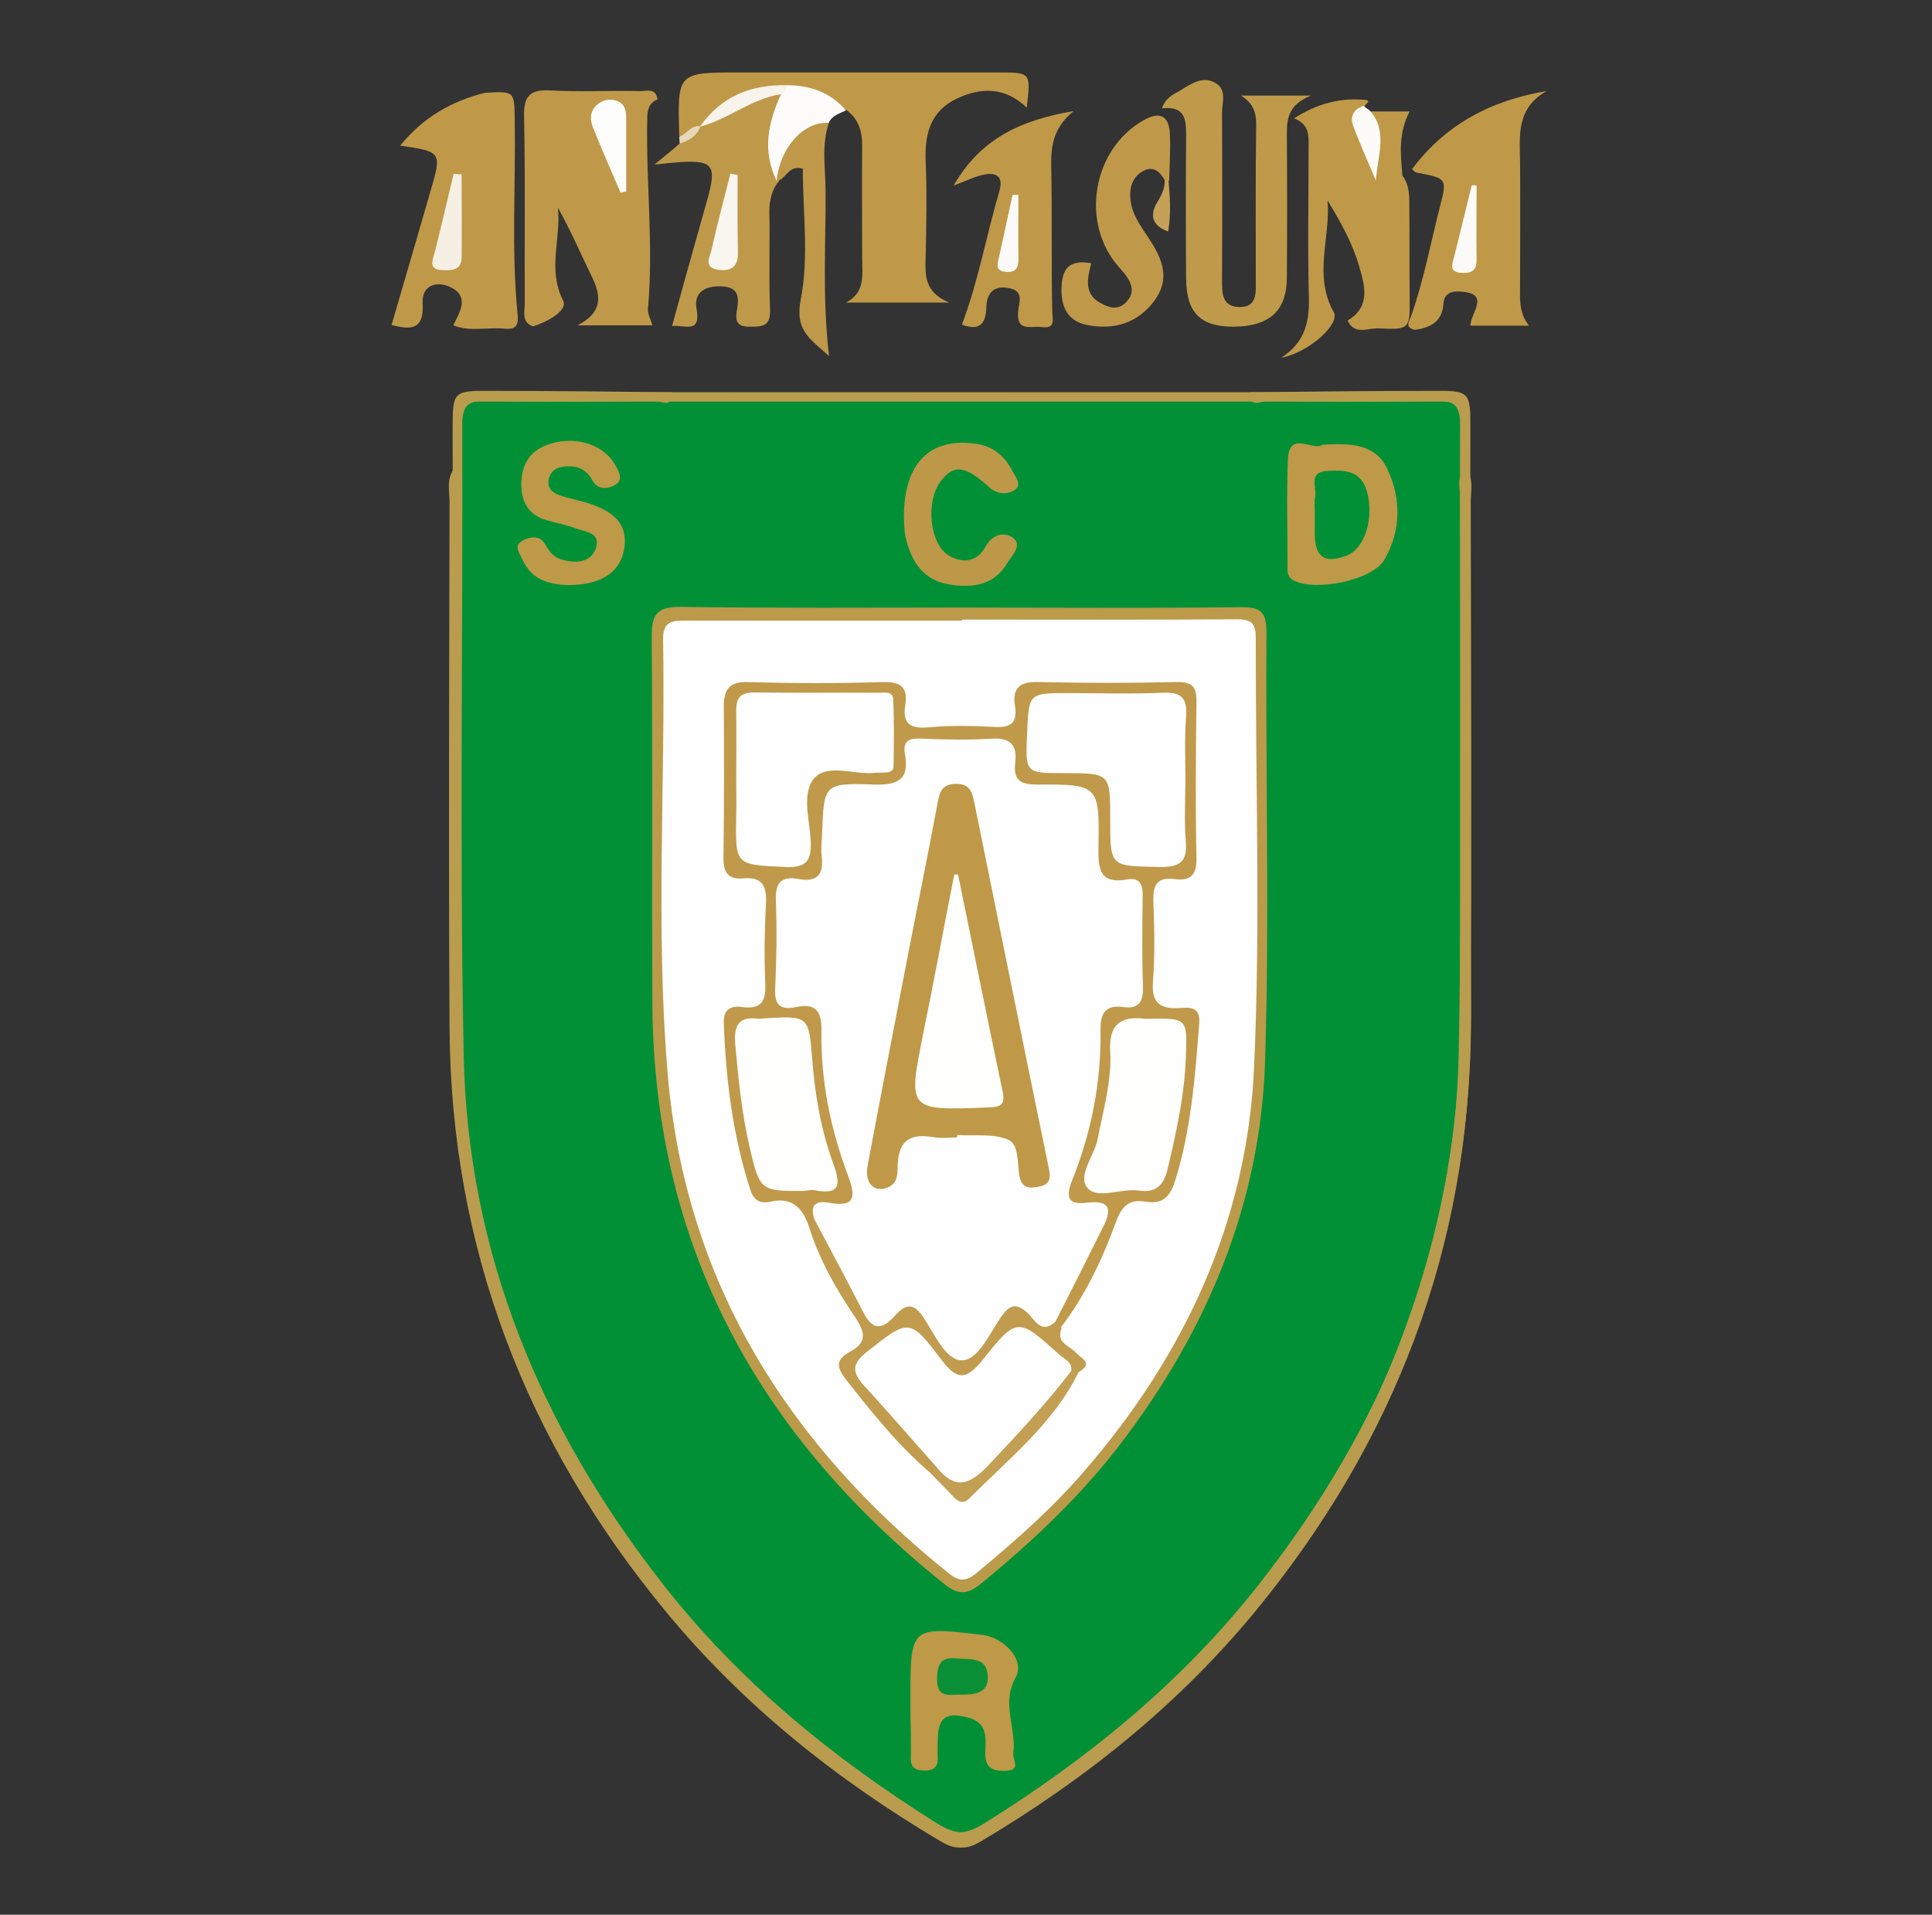 <?xml version="1.0" encoding="utf-8"?>
<!-- Generator: Adobe Illustrator 24.2.0, SVG Export Plug-In . SVG Version: 6.00 Build 0)  -->
<svg version="1.1" id="Capa_4" xmlns="http://www.w3.org/2000/svg" xmlns:xlink="http://www.w3.org/1999/xlink" x="0px" y="0px"
	 viewBox="0 0 560 555" style="enable-background:new 0 0 560 555;" xml:space="preserve">
<rect x="0" y="0" width="560" height="555" fill="#333333" stroke="none"/>
<style type="text/css">
	.st0{fill-rule:evenodd;clip-rule:evenodd;fill:#019036;}
	.st1{fill-rule:evenodd;clip-rule:evenodd;fill:#B99C4E;}
	.st2{fill-rule:evenodd;clip-rule:evenodd;fill:#BF9948;}
	.st3{fill-rule:evenodd;clip-rule:evenodd;fill:#BF9949;}
	.st4{fill-rule:evenodd;clip-rule:evenodd;fill:#BF9A4A;}
	.st5{fill-rule:evenodd;clip-rule:evenodd;fill:#BF994A;}
	.st6{fill-rule:evenodd;clip-rule:evenodd;fill:#FDFCFA;}
	.st7{fill-rule:evenodd;clip-rule:evenodd;fill:#FCFBF8;}
	.st8{fill-rule:evenodd;clip-rule:evenodd;fill:#C5A158;}
	.st9{fill-rule:evenodd;clip-rule:evenodd;fill:#E5D7B8;}
	.st10{fill-rule:evenodd;clip-rule:evenodd;fill:#BB9A4A;}
	.st11{fill-rule:evenodd;clip-rule:evenodd;fill:#BD9948;}
	.st12{fill-rule:evenodd;clip-rule:evenodd;fill:#BE9948;}
	.st13{fill-rule:evenodd;clip-rule:evenodd;fill:#BD9848;}
	.st14{fill-rule:evenodd;clip-rule:evenodd;fill:#F8F4EC;}
	.st15{fill-rule:evenodd;clip-rule:evenodd;fill:#FDFDFB;}
	.st16{fill-rule:evenodd;clip-rule:evenodd;fill:#F5EFE4;}
	.st17{fill-rule:evenodd;clip-rule:evenodd;fill:#FCFAF7;}
	.st18{fill-rule:evenodd;clip-rule:evenodd;fill:#F9F6EF;}
	.st19{fill-rule:evenodd;clip-rule:evenodd;fill:#FCFAF8;}
	.st20{fill-rule:evenodd;clip-rule:evenodd;fill:#FEFEFE;}
	.st21{fill-rule:evenodd;clip-rule:evenodd;fill:#099037;}
	.st22{fill-rule:evenodd;clip-rule:evenodd;fill:#C09A4A;}
	.st23{fill-rule:evenodd;clip-rule:evenodd;fill:#C19C4E;}
	.st24{fill-rule:evenodd;clip-rule:evenodd;fill:#C39F54;}
	.st25{fill-rule:evenodd;clip-rule:evenodd;fill:#FEFEFD;}
	.st26{fill:#B99C4E;}
</style>
<g>
	<path class="st0" d="M194.9,113.7c73.7,0,147.4,0.2,221-0.1c7.1,0,9.7,1.8,8.9,8.9c-0.5,4.4,0,8.8,0,13.3
		c0.1,52.5,0.1,105.1,0.1,157.6c0,64.2-20.9,121.2-61,171c-21.7,26.9-48.4,48.3-77.9,66.2c-4.8,2.9-8.9,3.2-13.7,0.2
		c-17.4-10.9-33.8-23-49.3-36.5c-20.1-17.6-36.8-38-50.8-60.5c-18.5-29.6-30.5-61.7-36.4-96.1c-2.7-15.7-3.1-31.4-3.1-47.2
		c0.2-54.9,0.1-109.8,0.1-164.8c0-10.8,0-10.9,10.8-10.9c14.3,0,28.6,0,42.9,0C189.3,114.7,192.2,115.2,194.9,113.7z"/>
	<path class="st1" d="M194.9,113.7c0.2,4.8-3.5,2.5-5.2,2.5c-16.1,0.2-32.3,0.3-48.4,0c-5.1-0.1-7.3,0.8-7.3,6.7
		c0.2,60.9-0.8,121.8,0.4,182.7c1.1,57.6,22.4,108.4,57.7,153.5c22,28.2,49.3,50.5,79.5,69.4c5.2,3.3,9.2,3.6,14.8,0.2
		c59.8-37.1,103.3-87.3,124.8-155.2c8-25.2,12-51,12-77.5c0-50.5,0-101,0.1-151.5c0-2.9-1.4-6.3,1.6-8.7c2.4,3,1.4,6.5,1.4,9.8
		c0.1,50.8,0.3,101.5,0,152.3c-0.4,63.8-22.1,120-62.4,169.1c-22.4,27.2-49.5,48.9-79.7,66.8c-3.6,2.1-6.1,2.4-9.8,0.2
		c-68.1-40.8-115.4-97.6-135.7-175.3c-5.9-22.5-8-45.3-7.7-68.6c0.6-55.2,0.2-110.4,0.2-165.5c0-11.3,0-11.4,11.7-11.3
		C160,113.3,177.5,113.5,194.9,113.7z"/>
	<path class="st1" d="M362.2,113.7c-0.2,4.8,3.5,2.5,5.2,2.5c16.2,0.2,32.3,0.3,48.5,0c5.1-0.1,7.3,0.8,7.3,6.7
		c-0.2,60.9,0.8,121.8-0.4,182.7c-1.1,57.6-22.4,108.4-57.8,153.5c-22.1,28.2-49.4,50.5-79.7,69.4c-5.2,3.3-9.2,3.6-14.8,0.2
		c-60-37.1-103.5-87.3-125.1-155.2c-8-25.2-12-51-12-77.5c0-50.5,0-101-0.1-151.5c0-2.9,1.4-6.3-1.6-8.7c-2.4,3-1.4,6.5-1.4,9.8
		c-0.1,50.8-0.3,101.5,0,152.3c0.4,63.8,22.1,120,62.6,169.1c22.4,27.2,49.6,48.9,79.9,66.8c3.6,2.1,6.1,2.4,9.8,0.2
		c68.2-40.8,115.6-97.6,136-175.3c5.9-22.5,8-45.3,7.8-68.6c-0.6-55.2-0.2-110.4-0.2-165.5c0-11.3,0-11.4-11.7-11.3
		C397.1,113.3,379.6,113.5,362.2,113.7z"/>
	<path class="st2" d="M196.9,39.5C196.3,21,196.3,21,214.4,21c25,0,50,0,75,0c9.4,0,9.4,0,8.2,10.2c-6.1-5.9-13-6-20.1-2.7
		c-7.7,3.6-9.5,10.1-9.2,18.1c0.4,9.4,0.2,18.7,0,28.1c-0.1,5-0.5,9.9,6.8,13c-11.4,0-20.7,0-29.9,0c5.7-2.9,4.7-8.1,4.7-13
		c0-10.7-0.1-21.3,0-32c0.1-4.4-0.9-8.2-4.7-10.9c-5.8-1.7-10.8-5.6-17.1-5.8c-9.1,0.2-16.6,4-23,10.1c-0.5,0.5-1.1,0.9-1.7,1.3
		C201.3,38.3,199.7,40.9,196.9,39.5z"/>
	<path class="st3" d="M190.6,28.8c-2.6,1.1-3,3.2-3,5.7c-0.4,18.4,1.9,36.7,0.2,55.1c-0.1,1.4,0.8,2.9,1.3,4.7c-6.8,0-13.5,0-21.7,0
		c7.2-3.7,6.9-8.3,4.3-13.8c-3.3-6.7-6.2-13.6-10-20.3c1,8.9-3.1,17.7,1.5,26.9c1.5,2.9-4.5,6.2-8.7,7.5c-3.4-1.2-2.4-4.2-2.4-6.6
		c-0.1-18.1,0.2-36.2-0.2-54.4c-0.1-5.7,1.7-7.7,7.5-7.4c8.5,0.5,17.1,0,25.6,0.2C187.1,26.6,190,25.1,190.6,28.8z"/>
	<path class="st4" d="M359.7,27.7c6.7,0,12.3,0,20.3,0c-6.9,2.8-7,7.1-7,11.6c0.1,13.8,0.1,27.5,0,41.3c-0.1,9.6-5.1,14-15.5,14.1
		c-9.5,0-13.6-4-13.7-13.9c-0.1-13.5-0.1-27,0-40.5c0-4.9,0.3-9.7-7-8.9c1.2-3.4,3.6-4.1,5.5-5.3c3.1-1.9,6.4-4.2,10.1-2
		c3.3,2,1.8,5.7,1.8,8.6c0.1,16.1,0.1,32.2,0,48.3c0,3.8-0.1,7.9,5,8c5.3,0.1,4.8-4.3,4.8-7.9c0-14.8-0.1-29.6,0.1-44.4
		C364.2,33.1,363.6,30.1,359.7,27.7z"/>
	<path class="st2" d="M131.4,94.3c1.9-3.9,4.8-8.4-0.9-11.1c-3.8-1.8-8.3-0.7-8,4.8c0.5,8-3.9,7.5-9,6.2
		c3.7-12.8,7.5-25.6,11.2-38.5c3.4-11.7,3.4-11.7-8.7-13.5c6.6-8.1,14.8-12.9,24.6-15.3c8.6-0.5,8.5-0.5,8.6,8
		c0.3,18.6-1,37.3,0.8,55.9c0.3,2.7,0.1,4.8-3.4,4.5C141.6,94.7,136.4,96.3,131.4,94.3z"/>
	<path class="st2" d="M390.6,92.9c6.9-4,4.9-10.5,3.3-15.9c-1.9-6.6-5.4-12.8-9.1-18.9c0.9,10.8-4.2,21.7,1.8,32.4
		c1.9,3.5-7.3,11.7-15.2,13.2c6.8-4.5,8.1-10.2,8-17.1c-0.4-14.6-0.1-29.1-0.1-43.7c0-3.4,0.4-6.8-4.2-8.6c6.7-4.3,13.5-6.1,21-5.3
		c0.2,0,0.5,0.4,0.5,0.5c-0.4,0.5-0.9,1-1.3,1.5c-2.7,6.8,2.6,12.2,3.3,17.9c-0.1-5.2-1.7-10.8-1.6-16.6c3.5,0,7.1,0,11.6,0
		c-3.4,6.5-2.6,12.6-2.1,18.6c2.2,2.9,2,6.4,2,9.7c0.1,8.6,0,17.2,0.1,25.7c0.1,9,0,9.3-8.8,8.9C396.7,94.9,392.7,97.4,390.6,92.9z"
		/>
	<path class="st2" d="M409.3,49c9.6-12.8,22.7-19.9,39-22.6c-8.9,5-7.8,13-7.7,20.8c0.1,11.7,0,23.4,0,35.1c0,4.1-0.5,8.2,2.6,12.1
		c-6.2,0-11.6,0-17,0c0.1-3.9,6.2-9.6-3.4-9.9c-2.4-0.1-4.2,0.8-4.4,3.4c-0.3,5.3-3.7,7.1-8.3,7.7c-3.2-0.7-1.5-2.7-1-4.2
		c3.6-10.3,5.6-21,8.3-31.6c2.1-8,1.9-8.1-6.4-9.7C410.4,50.1,409.8,49.6,409.3,49z"/>
	<path class="st5" d="M226,52.2c-2.3,2.7-3,5.7-3,9.3c0.2,9.4-0.2,18.7,0.2,28.1c0.2,4.5-1.6,5.1-5.3,5.1c-3.7,0.1-5-0.9-4.3-4.8
		c0.5-3.2,1-6.7-4.5-6.9c-5.2-0.2-8,2.1-7.2,6.5c1.3,7.4-3.3,4.6-7.1,5C198.2,82,201.6,70,205,57.9c2.9-10.2,1.7-11.7-9.2-10.8
		c-1.3,0.1-2.5,0.2-6.1,0.6c3.4-2.8,5.4-4.4,7.3-6.1c1.7-2,4-3.4,6-5l-0.1,0.1c5.6-3.9,11.3-7.7,18.1-9.5c2-0.5,3.8-1.6,5.8,0
		c0,7.7-2.4,15.2-1.3,22.9C225.5,50.8,225.7,51.5,226,52.2z"/>
	<path class="st2" d="M278.8,94.1c4.8-12.6,7.1-25.9,10.9-38.8c1.2-4.2-1-5.4-4.4-4.7c-2.7,0.5-5.2,1.8-8.9,3.2
		c7.9-13.7,19.5-19,34.8-21.6c-5.9,4.8-6.6,10.1-6.5,15.9c0.3,14,0,28.1,0.3,42.1c0.1,2.8,1,5.1-3.2,4.6c-3-0.4-7.2,1.5-6.7-4.5
		c0.2-2.2,1.7-5.6-1.9-6.6c-4.3-1.2-7.2,0.5-7.3,5.3C285.8,93.9,283.9,96,278.8,94.1z"/>
	<path class="st3" d="M337.6,52.2c-1.4-2.5-3.4-4.2-6.3-2.6c-2.4,1.3-3.6,3.6-3.7,6.4c-0.2,5.4,2.9,9.3,5.6,13.4
		c3.8,5.8,6.1,11.6,1.3,17.9c-4.9,6.5-11.8,8.4-19.4,6.9c-5.8-1.1-7.7-5.6-7.4-11.1c0.2-4.9,2-8,8.6-6.8c-1.1,4.3-2.3,9.1,3,11.7
		c2.4,1.3,4.9,1.9,7.1-0.4c2.2-2.2,2-4.7,0.4-7.1c-0.7-1.1-1.6-2.1-2.4-3c-11.4-12.7-7.8-34.2,7-42.6c4.7-2.7,7.5-1.5,7.7,4.1
		c0.2,4.4-0.1,8.8-0.2,13.2C338.4,52.9,338,53,337.6,52.2z"/>
	<path class="st3" d="M226,52.2c-0.3,0-0.6,0.1-0.9,0.1c-1.2-7.7,4.2-16.8,11.1-18.8c2-0.6,3.6-0.4,4.1,2c-2.3,6.6-1,13.4-1,20
		c0.1,15.2-1,30.5,1,47.7c-5.8-5.2-9.9-7.5-8.2-16.4c2.4-12.2,0.6-25.3,0.6-37.9C229,47.8,228,51.1,226,52.2z"/>
	<path class="st6" d="M240.2,35.6c-7.3-0.4-14.1,7.1-15.1,16.8c-4.2-8.6-2.5-16.9,1.3-25.1c0.1-1.2,0.7-1.9,1.6-2.6
		c6.8,0,12.6,2,17.2,7.3C243.4,32.9,241.2,33.4,240.2,35.6z"/>
	<path class="st7" d="M397,32c5.4,6,2.3,13.2,1.8,20.3c-2.2-5.2-4.5-10.3-6.5-15.6c-1.1-2.8-0.1-5.1,3-6
		C395.8,31.2,396.4,31.6,397,32z"/>
	<path class="st8" d="M337.6,52.2c0.4,0,0.8,0,1.1,0c0.4,4.8,0.8,9.6-0.1,14.9c-4.5-1.6-5.3-4.5-3.5-7.9
		C336.4,57,337.7,54.9,337.6,52.2z"/>
	<path class="st9" d="M203,36.6c-1,2.9-3.3,4.2-6,5c0-0.7-0.1-1.4-0.1-2C199.1,38.9,200.3,36.1,203,36.6z"/>
	<path class="st10" d="M278.4,176.1c27.1,0,54.1,0.2,81.2-0.1c5.7-0.1,7.5,1.3,7.5,7.3c-0.3,41.4,0.9,82.8-0.4,124.2
		c-1.3,41.2-16.7,77.9-41.6,110.6c-11.7,15.4-25.7,28.6-40.6,40.8c-3.9,3.2-6.5,3.6-10.6,0.4c-53.9-43.1-84.3-97.9-84.8-167.9
		c-0.2-35.7,0.1-71.3-0.2-107c0-6.4,1.6-8.5,8.2-8.5C224.3,176.3,251.4,176.1,278.4,176.1z"/>
	<path class="st11" d="M383.3,128.9c7.9-0.4,15.4-0.5,18.9,7.2c4,8.6,3.9,17.7-0.9,26.1c-3.4,6-20.1,9.4-26.4,6
		c-1.8-1-1.7-2.4-1.7-3.9c0-10.4-0.3-20.7,0.1-31.1C373.6,124.5,380.8,131,383.3,128.9z"/>
	<path class="st12" d="M263.9,493.9c0-0.5,0-1,0-1.6c0-20.9,0-20.9,20.9-18.4c6.3,0.8,12.4,7.3,9.6,12.3c-4.3,7.8,0.3,14.7-0.7,21.9
		c-0.3,2,2.6,5.1-2.5,5.2c-4,0-5.7-1.2-5.6-5.3c0.1-4.1,0.8-8.5-4.8-10.1c-6.6-1.8-8.9-0.2-9,6.6c0,1.6-0.1,3.1,0,4.7
		c0.2,3.1-1.3,4.1-4.2,4c-2.7-0.1-3.7-1.3-3.6-3.8c0.1-2.6,0-5.2,0-7.8C263.9,499.1,263.9,496.5,263.9,493.9z"/>
	<path class="st11" d="M164.6,169.6c-4.7-0.2-10.3-1.1-13.1-7.3c-0.8-1.7-2.7-4.2-0.2-5.5c2-1.1,5.1-2,6.8,1.1
		c1.2,2.1,2.5,3.8,5.1,4.4c3.9,1,7.9,0.7,9.4-3.1c1.9-4.9-3-5-5.9-6.1c-2.7-1-5.5-1.5-8.2-2.3c-5.3-1.5-7.4-5.2-7.4-10.5
		c0.1-5.5,2.3-9.5,7.6-11.4c7.6-2.7,15.8-0.4,19.4,5.5c1.2,2,2.8,4.6,0.3,6.1c-2,1.2-5.1,1.7-6.7-1.3c-1.7-3.1-4.3-4.3-7.8-4
		c-2.6,0.2-4.5,1.3-4.9,4.1c-0.3,2.6,1.5,3.7,3.6,4.4c2.2,0.7,4.5,1.2,6.7,1.8c9.2,2.6,12.8,6.8,11.6,13.7
		C179.8,165.8,174.3,169.6,164.6,169.6z"/>
	<path class="st13" d="M262,149.8c0-15.6,7.6-23,20.7-21.2c5.2,0.7,8.5,3.6,10.8,8c0.9,1.7,2.9,4,0.5,5.5c-2.1,1.3-4.9,1.2-7.2-0.8
		c-7.1-6.5-10.4-6.8-14.2-1.7c-4.4,5.9-3.1,18.2,2.4,21.4c4.2,2.5,8.3,1.8,10.7-2.6c2-3.7,5.5-4.2,7.8-2.6c3,2.1-0.1,5.1-1.4,7.2
		c-3.8,6.7-10.3,7.5-17,6.4c-7.4-1.2-10.9-6.5-12.5-13.3C262,153.8,262.1,151.4,262,149.8z"/>
	<path class="st14" d="M228,24.7c-0.1,1.2-0.4,2.1-1.6,2.6c-8.6,1.3-15.3,7.3-23.5,9.4C209,27.9,217.7,24.5,228,24.7z"/>
	<path class="st15" d="M179.9,55.9c-2.7-6.3-5.5-12.6-8-18.9c-0.9-2.2-1-4.6,1-6.5c1.7-1.5,3.7-2,5.8-1.3c2.8,1,2.8,3.4,2.8,5.8
		c0,6.8,0,13.7,0,20.5C180.9,55.6,180.4,55.7,179.9,55.9z"/>
	<path class="st16" d="M133.8,50.5c0,8.1,0.1,16.2,0,24.2c-0.1,3.7-2.9,3.7-5.6,3.6c-3.8-0.1-3-2.4-2.3-4.8c2-7.7,3.7-15.4,5.6-23.1
		C132.2,50.5,133,50.5,133.8,50.5z"/>
	<path class="st17" d="M428,53.8c0,7.1-0.1,14.2,0,21.3c0.1,3.1-1.2,4.1-4.1,4c-4-0.1-3-2.4-2.4-4.7c1.7-6.9,3.4-13.8,5.1-20.7
		C427,53.7,427.5,53.7,428,53.8z"/>
	<path class="st18" d="M213.8,50.7c0,7.5-0.1,14.9,0.1,22.4c0.1,4.2-1.9,5.6-5.7,5.1c-4.5-0.6-2.4-3.9-1.9-6
		c1.6-7.4,3.6-14.6,5.4-21.9C212.4,50.5,213.1,50.6,213.8,50.7z"/>
	<path class="st19" d="M295.2,56.5c0,6.2-0.1,12.4,0,18.6c0,2.5-0.7,3.9-3.5,3.7c-3.5-0.2-2.5-2.4-2.1-4.4c1.3-6,2.6-11.9,3.9-17.9
		C294.1,56.5,294.6,56.5,295.2,56.5z"/>
	<path class="st20" d="M278.9,179.6c26.5,0,53.1,0.1,79.6-0.1c4.7,0,5.5,1.5,5.5,5.8c-0.1,41.4,1.4,82.8-0.5,124.1
		c-2,44.5-20.1,83.4-49.3,117.1c-9.4,10.9-20.1,20.3-31.1,29.4c-3,2.5-5,2.6-8,0.2c-46.8-37.4-76.6-84.8-81.6-145.2
		c-3.5-41.7-0.6-83.7-1.3-125.6c-0.1-5.7,3.3-5.4,7.1-5.4c26.5,0,53.1,0,79.6,0C278.9,179.7,278.9,179.6,278.9,179.6z"/>
	<path class="st0" d="M381.1,148.7c0-1.6-0.2-3.2,0.1-4.6c0.6-2.8-2.2-7.3,3.6-7.6c5.2-0.3,9.9-0.1,11.5,6.3
		c2,7.6-0.8,16.4-6.1,18.3c-6.3,2.3-9,0.4-9.1-6.2C381.1,152.8,381.1,150.7,381.1,148.7z"/>
	<path class="st21" d="M277.7,491.2c-2.9,0.1-6.2,0.8-6.1-4.7c0.1-4.3,1.2-6.3,5.7-5.8c3.8,0.4,8.6-0.6,9,4.9
		C286.7,491,282.3,491.3,277.7,491.2z"/>
	<path class="st22" d="M234.4,355.3c-1.8-5.2-4.9-8.4-11-7c-3,0.7-5-0.4-5.9-3.4c-5.1-15.7-7.1-31.9-7.7-48.3
		c-0.2-3.9,1.9-5.2,5.3-4.7c5.8,0.8,7-2,6.7-7.1c-0.3-7.5-0.2-15.1,0.2-22.6c0.3-5-0.7-8.1-6.5-7.6c-4.3,0.4-5.9-1.6-5.8-6
		c0.2-14.6,0.2-29.2,0.1-43.7c0-5.1,1.5-7.4,7.2-7.2c13,0.4,26,0.4,39,0c5.2-0.1,7.2,1.6,6.4,6.6c-0.9,5.8,1.7,7,7.1,6.5
		c6.2-0.6,12.5-0.4,18.7-0.1c4.7,0.3,6.8-1.1,6-6.1c-0.9-5.6,1.8-7.1,7.1-6.9c13.3,0.3,26.5,0.3,39.8,0c4.5-0.1,5.8,1.4,5.7,5.8
		c-0.2,15.1-0.3,30.2,0,45.3c0.1,5-1.9,6.6-6.4,6c-5-0.6-6.2,1.7-6.1,6.3c0.3,7.8,0.5,15.6-0.1,23.4c-0.5,6,1.9,8,7.4,7.7
		c3.2-0.2,6.4-0.6,6,4.5c-1.2,15.3-2.3,30.5-6.9,45.3c-1.5,4.8-3.6,7.2-8.8,6.3c-4.6-0.8-6.8,1.4-8.4,5.8c-4,11-9,21.6-16.2,30.9
		c-1.6,0.2-2.2-0.9-2.6-2.2c1.5-8.1,6.7-14.5,10-21.8c2.3-5.2,4.8-9.6-3.9-11.1c-3.8-0.6-3.5-4.1-2.5-7c5.1-14.6,8.1-29.5,8-45.1
		c0-4.3,2.1-7.6,6.7-8.4c4.6-0.8,5.7-3.8,5.6-7.9c-0.1-4.4-0.2-8.9,0-13.3c0.3-6-0.3-10.9-7.9-11.6c-3.4-0.3-4.2-3.5-4.4-6.5
		c-0.4-4.2-0.4-8.3-0.1-12.5c0.5-6.6-2.6-9-8.8-8.4c-2.1,0.2-4.2,0-6.2,0c-5.3,0.1-9.2-1.2-9.6-7.5c-0.2-3.4-2.7-4.8-6-4.9
		c-3.9-0.1-7.8,0.2-11.7-0.1c-5.7-0.5-10.1-0.1-10.3,7.5c-0.2,4.7-4.7,4.8-8.4,5c-13.8,0.9-14,0.8-14.7,14.5
		c-0.3,7.2-0.6,13.8-10.4,13.8c-2.5,0-3.1,2.5-3.2,4.7c-0.3,7.3-0.1,14.6-0.1,21.8c0,3.6,1.8,5.1,5.3,5.2c6,0.1,7.9,3.6,8,9.2
		c0.2,13.6,3.1,26.8,7,39.8c3,10.1,3.1,10.1-6.9,13.1c-1.3,0.4-2.3,1.2-3.1,2.3C236.6,354.7,235.8,355.6,234.4,355.3z"/>
	<path class="st23" d="M234.4,355.3c0.6-0.7,1.1-1.4,1.7-2.1c4.2,1.2,4.7,5.2,6.4,8.3c2.9,5.2,5.3,10.6,8.5,15.7
		c2.1,3.4,4.2,5.4,7.9,2.3c4.9-4.1,8.4-2.2,11.4,2.4c0.6,0.9-0.2-0.2,0.5,0.6c8.3,10.6,8.3,10.6,16.7-0.1c5.2-6.7,5.9-6.8,13-2
		c1.7,1.2,3.7,1.8,5.6,2.7c0.5,0.6,1.1,1.2,1.6,1.9c-1.7,4.3,2.3,5,4.2,7.1c1.4,1.6,5.2,3,0.9,5.5c-0.6,0.5-1.3,0.6-2,0.4
		c-0.7-0.4-1.3-0.9-1.9-1.4c-4.5-3.5-7.9-9.9-13.4-10.1c-5.5-0.2-7.4,7.2-11.1,11c-3.9,4.1-7.4,4.3-11-0.2c-1-1.2-1.9-2.5-2.9-3.7
		c-8.9-10.4-5.2-9.6-16.3-1.4c-4.1,3-4.1,6-0.9,9.8c4.8,5.8,9.6,11.6,15.1,16.8c2,1.9,4.4,3.8,4.1,7.1c-0.5,1.1-1.1,1.9-2.5,1.3
		c-9.6-8.1-17.3-17.8-25-27.6c-2.9-3.8-2.3-5.8,1.4-7.8c4.8-2.6,4.5-5.4,1.6-9.8C242.4,373.8,237.4,365,234.4,355.3z"/>
	<path class="st24" d="M310.5,397.4c0.7,0.1,1.5,0.2,2.2,0.2c-7.3,15-20.3,25.2-31.7,36.7c-1.7,1.7-3.2,1.1-4.6-0.4
		c-2.1-2.3-4.3-4.4-6.5-6.7c0.6-0.6,1.2-1.2,1.8-1.8c6.7,3.5,11.1,0.6,15.5-4.6c5.4-6.3,11.8-11.7,16.9-18.4
		C305.8,400.4,307.1,397.5,310.5,397.4z"/>
	<path class="st20" d="M305.9,383.1c-4.2,3.9-6.1-0.8-8.1-2.6c-3.2-2.8-5-2.4-7.4,0.9c-3.5,4.8-6.6,12.7-11.5,12.9
		c-4.8,0.1-8.1-7.8-11.4-12.7c-3.4-5-6-2.6-8.4,0.1c-4.1,4.4-6.6,3.2-9-1.6c-4.6-9-9.4-17.9-14.1-26.8c-1.1-3.7,0.1-5.4,4.1-4.7
		c8.3,1.5,7.9-2,5.5-8.4c-4.9-13.2-7.7-27-7.5-41.2c0.1-5.8-1.5-8.3-7.3-7.1c-4.9,1-6.4-0.8-6.1-5.7c0.4-8.3,0.5-16.7,0.2-25
		c-0.2-5,1.2-7.4,6.6-6.4c5,0.9,7.3-1,6.7-6.3c-0.3-2.3,0-4.7,0.1-7c0.5-14.2,0.5-14.6,15.1-14.1c6.9,0.2,10.2-1.4,8.9-8.8
		c-0.7-4.1,1.4-4.7,5-4.5c6.8,0.3,13.5,0.4,20.3,0c5.3-0.3,7.2,1.9,6.7,6.7c-0.6,4.9,0.9,6.6,6.2,6.6c18-0.1,18.2,0.2,17.9,18.1
		c-0.1,6.2,0.2,10.9,8.4,9.4c4.1-0.7,4.5,2.2,4.4,5.4c-0.1,8.6-0.2,17.2,0.1,25.8c0.1,4.4-1.3,6.4-5.7,5.8c-5.2-0.7-6.7,1.8-6.6,6.7
		c0.2,15-2.6,29.5-8.2,43.4c-2,5.1-1.3,7.3,4.3,6.6c7.5-0.9,6.9,2.7,4.4,7.5C315.1,365,310.5,374.1,305.9,383.1z"/>
	<path class="st20" d="M343.6,225.8c0,6-0.4,12,0.1,17.9c0.6,6.5-2.1,7.7-7.9,7.6c-14-0.3-14,0-14-13.8c0-13.4,0-13.4-13.4-13.4
		c-11.2,0-11.2,0-10.7-11.5c0.5-11.7,0.5-11.7,12-11.7c9.1,0,18.2,0.3,27.3-0.1c5.7-0.3,7.2,1.8,6.8,7.1
		C343.3,213.8,343.6,219.8,343.6,225.8z"/>
	<path class="st20" d="M213.4,226.7c0-6.8,0.1-13.5,0-20.3c-0.1-3.8,0.9-5.7,5.2-5.7c12,0.2,23.9,0,35.9,0.1c1.7,0,4.3-0.6,4.4,1.9
		c0.3,6.5,0.2,13,0.1,19.5c0,1.2-1.1,1.7-2.2,1.7c-1,0.1-2.1,0-3.1,0.1c-6.1,0.7-13.9-2.9-17.8,1.7c-3.6,4.4-1.2,12-0.9,18.2
		c0.2,5.5-1.2,7.7-7.4,7.4c-14.5-0.7-14.5-0.3-14.2-15.3C213.5,233,213.4,229.9,213.4,226.7z"/>
	<path class="st25" d="M343.7,306.8c-0.4,11-2.8,21.6-5.3,32.2c-1.1,4.7-3.6,6.8-8.2,6.1c-5.2-0.8-12.1,2.7-15-0.8
		c-3-3.6,2.1-9.4,3-14.3c1.6-8.4,4.1-16.8,3.6-25.4c-0.4-7.7,3.1-10.2,10.1-9.3c0.3,0,0.5,0,0.8,0
		C344.2,295.1,344.2,295.1,343.7,306.8z"/>
	<path class="st25" d="M233,345.2c-12.5,0.1-12.8-0.1-15.7-12.6c-2.3-9.9-3.3-20-4.2-30.1c-0.4-5.2,1-8,6.7-7.2
		c0.5,0.1,1-0.1,1.6-0.1c12.9-0.8,13-0.8,14,11.5c0.8,10.4,2.5,20.7,6.1,30.5c2.1,5.8,2.4,9.3-5.4,7.8
		C235.1,344.8,234,345.1,233,345.2z"/>
	<path class="st20" d="M310.5,397.4c-7.4,9.6-15.6,18.4-23.9,27.2c-5.3,5.6-9.5,7.5-14.9,0.9c-7.1-7.9-14-16-21.2-23.8
		c-3.3-3.7-3.9-6.2,0.7-9.8c12.2-9.6,12.4-10.1,21.8,2.4c4.7,6.3,7.5,5.2,11.8-0.1c10-12.5,10.2-12.4,22.2-1.6
		C308.5,394,310.9,394.7,310.5,397.4z"/>
	<path class="st2" d="M277.4,329.7c-2.3,0-4.7,0.3-7-0.1c-6.4-1.1-9.8,0.8-10.2,7.8c-0.1,2.2,0.3,5.4-2.7,6.7c-4.1,1.8-7-1.1-6-6.3
		c3.7-19.9,7.6-39.8,11.4-59.6c2.9-15,6-30,8.8-45.1c0.6-3.4,1.2-5.9,5.5-5.9c4,0,4.6,2.5,5.2,5.4c7.2,35.3,14.3,70.7,21.6,106
		c0.5,2.6,0.6,4.6-2.6,5.3c-2.8,0.6-5.2,0.7-5.9-3c-0.7-3.7,0-9.2-3.4-10.6c-4.3-1.8-9.7-1-14.6-1.3
		C277.4,329.4,277.4,329.5,277.4,329.7z"/>
	<path class="st25" d="M277.7,253.5c4.3,20.9,8.5,41.9,12.9,62.8c0.9,4.1-0.7,4.6-4.3,4.7c-23.3,0.9-23.2,1-18.6-21.9
		c3.1-15.2,5.9-30.4,8.9-45.6C277,253.5,277.3,253.5,277.7,253.5z"/>
	<rect x="137.3" y="113.7" class="st26" width="284.2" height="2.7"/>
</g>
</svg>
